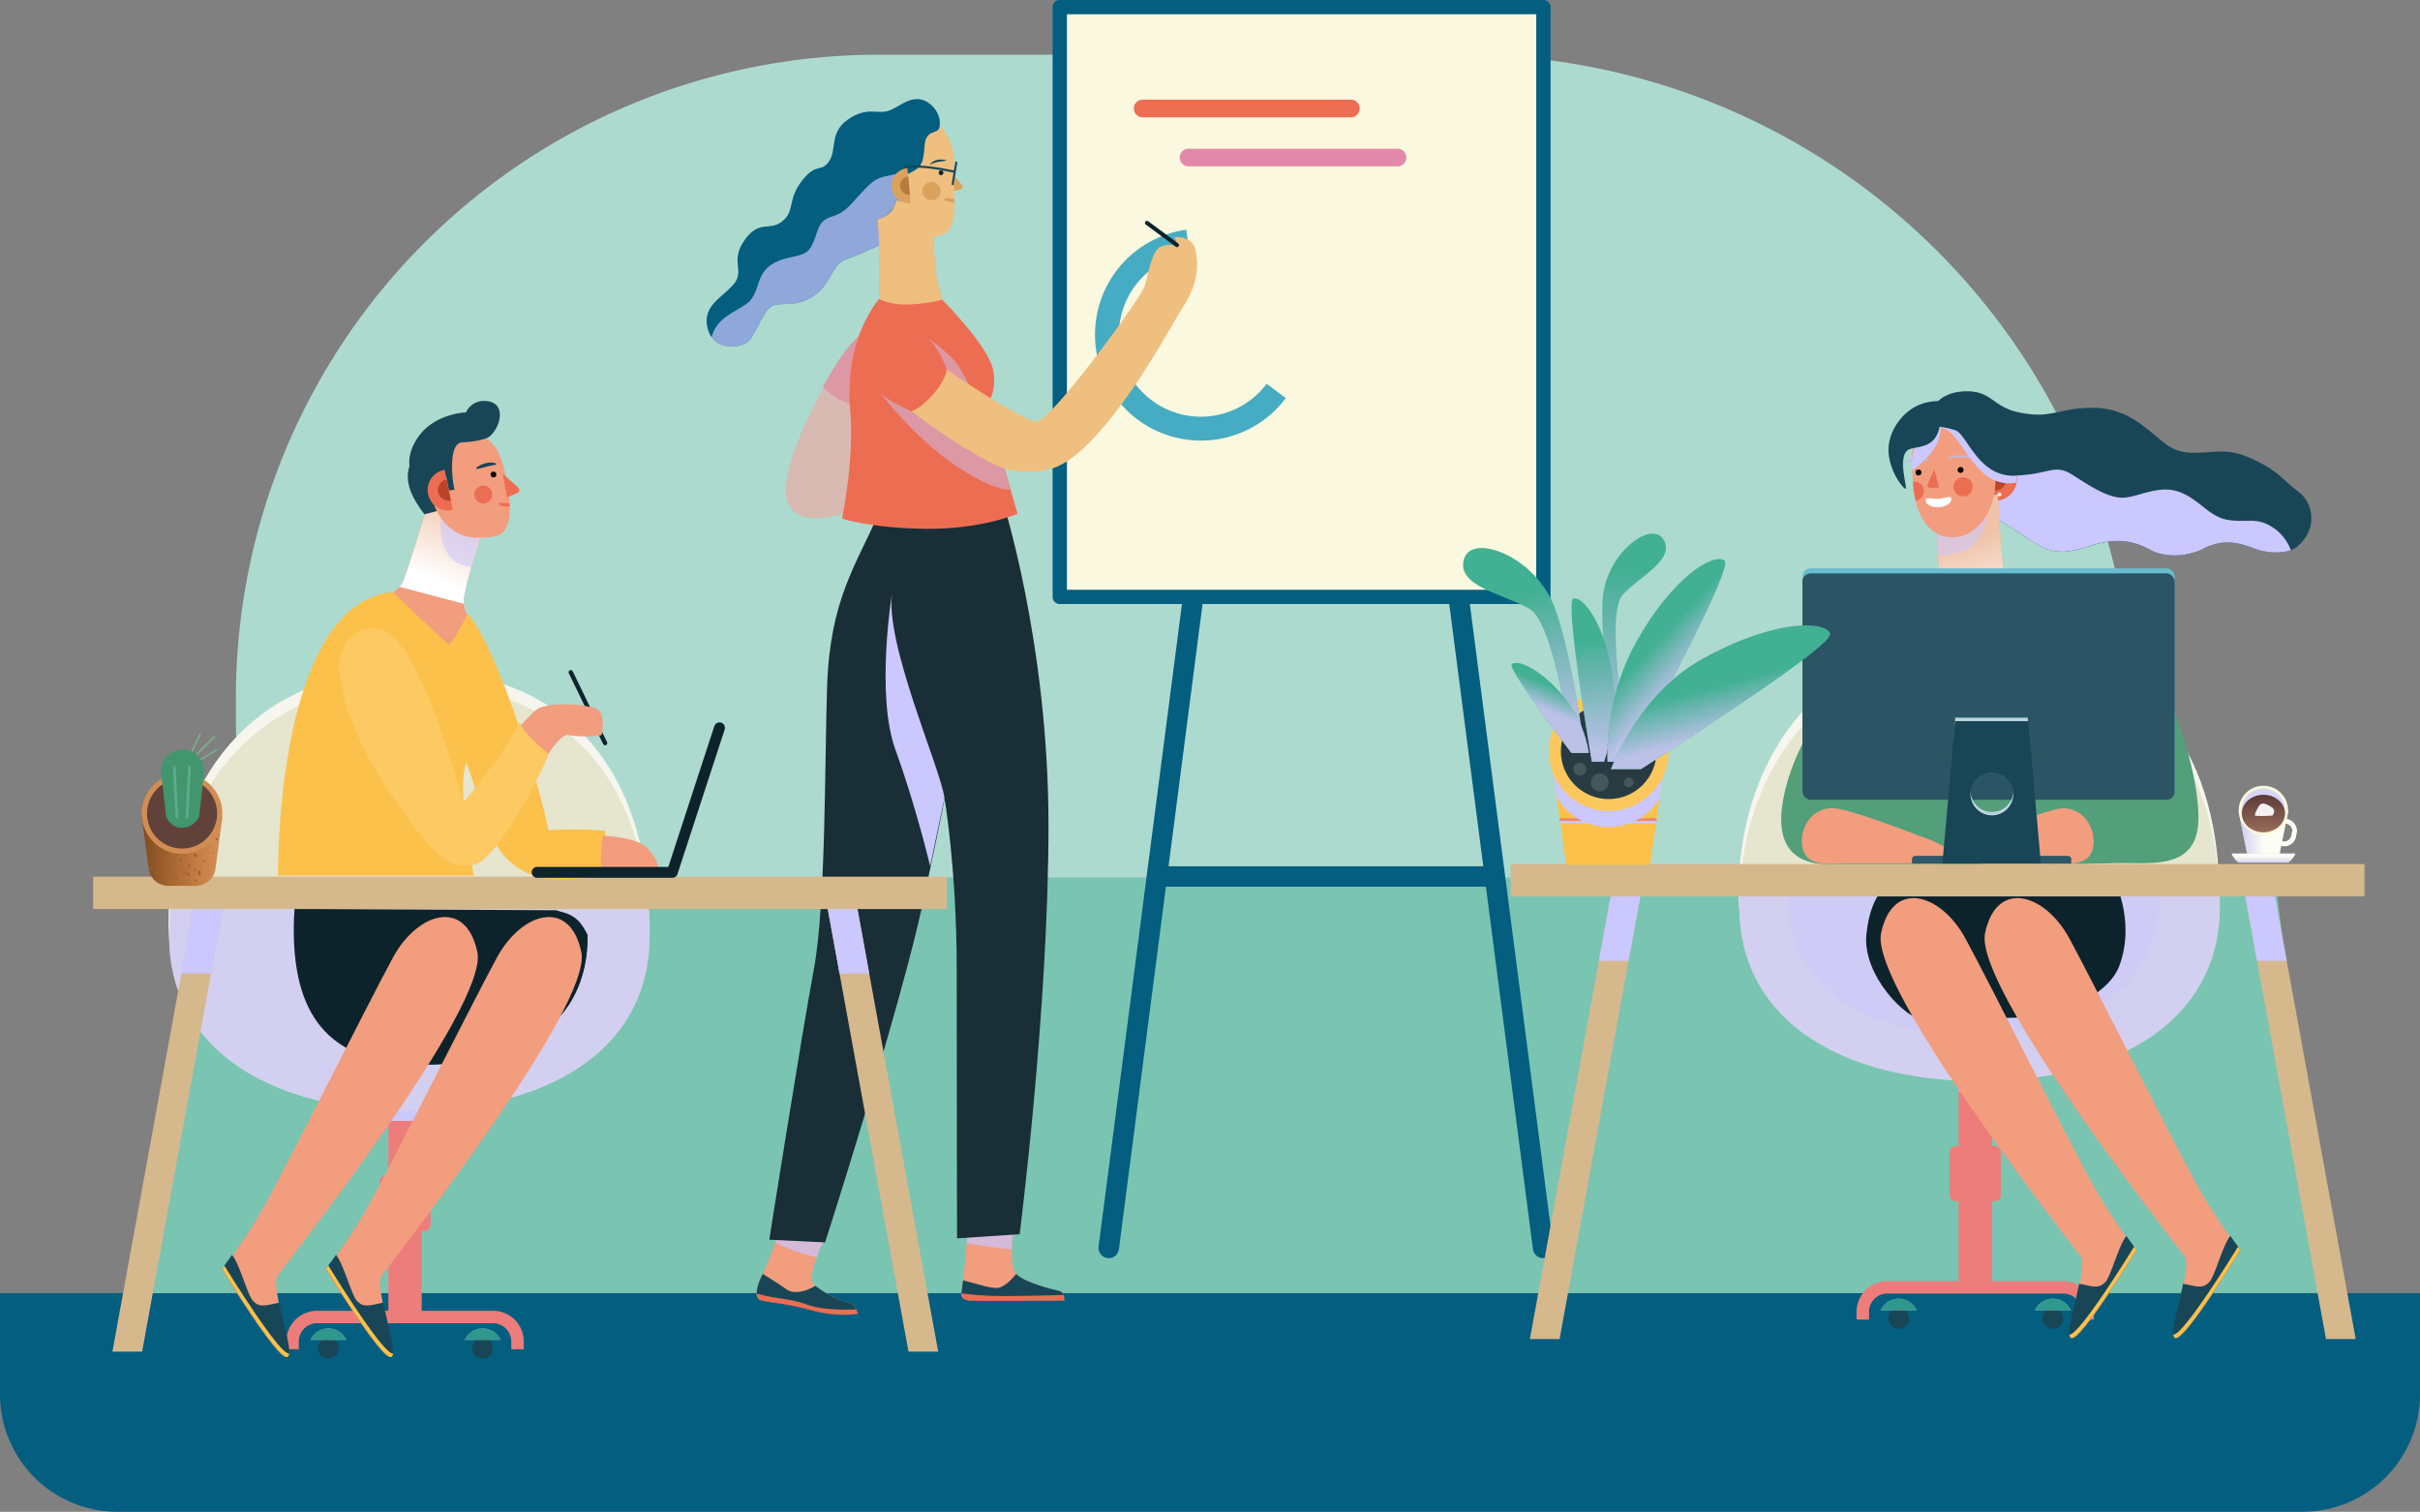 <svg xmlns="http://www.w3.org/2000/svg" xmlns:xlink="http://www.w3.org/1999/xlink" viewBox="0 0 1425.29 890.39"><rect x="0" y="0" width="1425.29" height="890.39" fill="#808080" stroke="none"/><defs><style>.cls-1{isolation:isolate;}.cls-2{fill:#addacf;}.cls-3,.cls-63{fill:#7ac4b2;}.cls-4{fill:#035e80;}.cls-5{fill:#f29d7e;}.cls-6{fill:#184657;}.cls-13,.cls-18,.cls-22,.cls-29,.cls-36,.cls-7{fill:#cbc7ff;}.cls-21,.cls-7{opacity:0.7;}.cls-13,.cls-18,.cls-21,.cls-28,.cls-29,.cls-32,.cls-33,.cls-36,.cls-39,.cls-40,.cls-51,.cls-52,.cls-53,.cls-54,.cls-55,.cls-56,.cls-7{mix-blend-mode:multiply;}.cls-8{fill:#ed6d53;}.cls-9{fill:#faf8de;}.cls-10{fill:#46acc3;}.cls-11{fill:#192e36;}.cls-12{fill:#e5af6e;}.cls-13{opacity:0.48;}.cls-14{fill:#dba25e;}.cls-15{fill:#efbf7f;}.cls-16{fill:#0d232b;}.cls-17{fill:#b57c3c;}.cls-19{fill:#e289a9;}.cls-20{fill:#ec7d7a;}.cls-23{fill:#41b093;}.cls-24{fill:#f6f6ee;}.cls-25{fill:#e6e5ce;}.cls-26{fill:#fcc14a;}.cls-27{fill:#d6b88d;}.cls-28{fill:url(#New_Gradient_Swatch_2);}.cls-29{opacity:0.58;}.cls-30{fill:#bd422a;}.cls-31{fill:#fcc962;}.cls-32{fill:url(#New_Gradient_Swatch_2-2);}.cls-34{fill:#c3b9dd;}.cls-35{fill:#fff;}.cls-36{opacity:0.47;}.cls-37{fill:#539f7a;}.cls-38{fill:#faf8dc;}.cls-39,.cls-40{opacity:0.72;}.cls-39{fill:url(#linear-gradient);}.cls-40{fill:url(#linear-gradient-2);}.cls-41{fill:url(#linear-gradient-3);}.cls-42{fill:#f2f2f2;}.cls-43{fill:#69bcce;}.cls-44{fill:#2b5564;}.cls-45{fill:#2f5868;}.cls-46{fill:#bbd4dd;}.cls-47{fill:#f0846f;}.cls-48{fill:#fcc85e;}.cls-49{fill:#283b42;}.cls-50{fill:#45565c;}.cls-51{fill:url(#New_Gradient_Swatch_copy_5);}.cls-52{fill:url(#New_Gradient_Swatch_copy_5-2);}.cls-53{fill:url(#New_Gradient_Swatch_copy_5-3);}.cls-54{fill:url(#New_Gradient_Swatch_copy_5-4);}.cls-55{fill:url(#New_Gradient_Swatch_copy_5-5);}.cls-56{fill:url(#New_Gradient_Swatch_copy_5-6);}.cls-57{fill:url(#linear-gradient-4);}.cls-58{fill:#9c5f2d;}.cls-59{fill:#d28d54;}.cls-60{fill:#60423a;}.cls-61{fill:#7aba8e;}.cls-62{fill:#42966d;}.cls-63{opacity:0.49;}</style><linearGradient id="New_Gradient_Swatch_2" x1="-5447.45" y1="-4050.31" x2="-5451.2" y2="-4008.14" gradientTransform="translate(5417.32 6764.6) rotate(14.83) scale(1.22)" gradientUnits="userSpaceOnUse"><stop offset="0" stop-color="#f0c3a8"/><stop offset="1" stop-color="#fff"/></linearGradient><linearGradient id="New_Gradient_Swatch_2-2" x1="-8651.3" y1="-1953.61" x2="-8656.57" y2="-1894.32" gradientTransform="matrix(-0.91, 0.18, 0.18, 0.91, -6361.51, 3652.75)" xlink:href="#New_Gradient_Swatch_2"/><linearGradient id="linear-gradient" x1="1333.04" y1="507.71" x2="1333.04" y2="504.19" gradientUnits="userSpaceOnUse"><stop offset="0" stop-color="#cbc7ff"/><stop offset="1" stop-color="#fff"/></linearGradient><linearGradient id="linear-gradient-2" x1="1321.76" y1="489.92" x2="1333" y2="489.92" xlink:href="#linear-gradient"/><linearGradient id="linear-gradient-3" x1="1333.05" y1="489.72" x2="1333.05" y2="468.33" gradientUnits="userSpaceOnUse"><stop offset="0" stop-color="#996b5a"/><stop offset="1" stop-color="#5a3c37"/></linearGradient><linearGradient id="New_Gradient_Swatch_copy_5" x1="914.84" y1="432.82" x2="890.53" y2="351.78" gradientUnits="userSpaceOnUse"><stop offset="0" stop-color="#bcc1e8"/><stop offset="1" stop-color="#bcc1e8" stop-opacity="0"/></linearGradient><linearGradient id="New_Gradient_Swatch_copy_5-2" x1="964.9" y1="437.49" x2="962.28" y2="335.77" xlink:href="#New_Gradient_Swatch_copy_5"/><linearGradient id="New_Gradient_Swatch_copy_5-3" x1="942.8" y1="441.42" x2="937.43" y2="376.44" xlink:href="#New_Gradient_Swatch_copy_5"/><linearGradient id="New_Gradient_Swatch_copy_5-4" x1="991.48" y1="398.91" x2="972.55" y2="381.35" xlink:href="#New_Gradient_Swatch_copy_5"/><linearGradient id="New_Gradient_Swatch_copy_5-5" x1="1018.09" y1="430.97" x2="1010.84" y2="403.58" xlink:href="#New_Gradient_Swatch_copy_5"/><linearGradient id="New_Gradient_Swatch_copy_5-6" x1="912.4" y1="418.9" x2="917.86" y2="405.68" xlink:href="#New_Gradient_Swatch_copy_5"/><linearGradient id="linear-gradient-4" x1="4562.83" y1="501.46" x2="4610.3" y2="501.46" gradientTransform="matrix(-1, 0, 0, 1, 4693.79, 0)" gradientUnits="userSpaceOnUse"><stop offset="0" stop-color="#d6925a"/><stop offset="0.33" stop-color="#c37b40"/><stop offset="1" stop-color="#804b1f"/></linearGradient></defs><title>myclasses teachAsset 21</title><g class="cls-1"><g id="Layer_2" data-name="Layer 2"><g id="Layer_1-2" data-name="Layer 1"><path class="cls-2" d="M517.63,32.22H861.92a394.5,394.5,0,0,1,394.5,394.5v0a118.69,118.69,0,0,1-118.69,118.69H257.63A118.69,118.69,0,0,1,138.94,426.72V410.91A378.69,378.69,0,0,1,517.63,32.22Z"/><polygon class="cls-3" points="1378.77 812.44 63.26 812.44 119.08 516.78 1339.7 516.78 1378.77 812.44"/><path class="cls-4" d="M0,761.62H1425.29a0,0,0,0,1,0,0v59.57a69.2,69.2,0,0,1-69.2,69.2H69.2A69.2,69.2,0,0,1,0,821.19V761.62a0,0,0,0,1,0,0Z"/><path class="cls-5" d="M569.81,723.87c0,10.69-3.64,38.23-3.64,38.23s-.29,3.57,4.75,3.86,55.83,0,55.83,0,.59-4.75-3-5.64S602.1,755.27,598,749.63s-.89-27-.89-27Z"/><path class="cls-6" d="M623.78,760.32c-3.43-.86-20.3-4.73-25.29-10.05-2.08,2.63-7.25,8.52-11.75,8.34-5.17-.19-12.64-2.87-19.56-4.55-.57,4.75-1,8-1,8s-.29,3.57,4.75,3.86,55.83,0,55.83,0S627.34,761.21,623.78,760.32Z"/><path class="cls-7" d="M595.87,735.79a122.7,122.7,0,0,1,1.19-13.18l-27.25,1.26c0,2.17-.15,5-.39,8.24C575.64,733.55,590.23,735.32,595.87,735.79Z"/><path class="cls-8" d="M570.92,766c5.05.3,55.83,0,55.83,0a7.69,7.69,0,0,0-.4-3.29c-5.59.14-24.48.62-33.16.62a203.12,203.12,0,0,1-27-1.59c0,.26-.05.4-.05.4S565.88,765.67,570.92,766Z"/><path class="cls-5" d="M459.92,722.18c-3,8.61-7.47,21.85-10.91,28.51-3.34,6.46-4.24,12.17-2.45,14.25s13.58,1.78,32.07,6.91a70.82,70.82,0,0,0,26.5,2s-1-6.31-5.79-6.9-17.45-7.2-20.71-11.36,7.79-28.29,7.79-28.29Z"/><path class="cls-6" d="M505.13,773.85s-1-6.31-5.79-6.9c-4.15-.52-14.36-5.63-19.06-9.68-3.09,1.84-11.33,6-17,2.11-5-3.42-10.9-7.15-14.05-9.11l-.2.42c-3.34,6.46-4.24,12.17-2.45,14.25s13.58,1.78,32.07,6.91A70.82,70.82,0,0,0,505.13,773.85Z"/><path class="cls-7" d="M486.42,727.3l-26.5-5.12c-.95,2.77-2.07,6-3.25,9.36,5.1,3.94,18.94,7.67,24.39,9C483.46,733.76,486.42,727.3,486.42,727.3Z"/><path class="cls-8" d="M505.13,773.85a12.07,12.07,0,0,0-.83-2.64c-6.83.23-19.93.46-29.24-2.93-9.52-3.46-16.33-2.94-29.4-6.39a4.8,4.8,0,0,0,.9,3.05c1.78,2.08,13.58,1.78,32.07,6.91A70.82,70.82,0,0,0,505.13,773.85Z"/><rect class="cls-9" x="624.16" y="4.21" width="284.84" height="347.34"/><path class="cls-4" d="M909,355.75H624.16a4.2,4.2,0,0,1-4.21-4.2V4.21A4.2,4.2,0,0,1,624.16,0H909a4.21,4.21,0,0,1,4.21,4.21V351.55A4.21,4.21,0,0,1,909,355.75Zm-280.64-8.41H904.79V8.41H628.36Z"/><path class="cls-10" d="M669.87,247a62.4,62.4,0,0,1,28.76-111.7l2,14A48.29,48.29,0,1,0,746,226l11.28,8.46A62.4,62.4,0,0,1,669.87,247Z"/><path class="cls-4" d="M653,741a5.12,5.12,0,0,1-.78-.06,6,6,0,0,1-5.19-6.73l49.28-379.79a6,6,0,1,1,11.92,1.55L659,735.72A6,6,0,0,1,653,741Z"/><path class="cls-4" d="M878.68,522.21H682.18c-2.84,0-5.14-2.69-5.14-6s2.3-6,5.14-6h196.5c2.85,0,5.15,2.7,5.15,6S881.53,522.21,878.68,522.21Z"/><path class="cls-11" d="M517.19,303.07c-12.82,29.65-28.24,49.68-30.05,100.76-1.44,40.85-.6,128.6-7.81,167.06s-26.24,159.25-26.24,159.25l32.85,1.6s44.07-137,57.69-200.31,12.62-61.5,12.62-61.5,7.21,41.87,7.21,100.36.2,159.05.2,159.05l36.86-2.41s17-132.6,17-240.77-27.45-192.7-27.45-192.7Z"/><path class="cls-12" d="M508,195.71c-16.43,16-52.89,81.32-43.67,101s50.48-1.2,50.48-1.2Z"/><path class="cls-8" d="M484.74,227.75c9.62,10.82,23.24,12,23.24,12V195.71s-8.42,8-13.62,16S484.74,227.75,484.74,227.75Z"/><path class="cls-13" d="M508,195.71s-8.42,8-13.62,16-9.62,16-9.62,16l.48.52c-14.18,25-26.77,55.92-20.91,68.39,9.21,19.63,50.48-1.2,50.48-1.2Z"/><path class="cls-14" d="M560.91,102.13l5.73,6.83a1.6,1.6,0,0,1-.89,2.6l-4,.86Z"/><path class="cls-4" d="M553.15,74.62c2.1-6.91-5.11-15.93-12.32-16.23S529.41,63.2,523.1,65.3s-12.62-2.7-23.74,5.11-6.31,17.73-11.11,24.64-7.22.3-15.93,11.42-3.9,17.42-11.42,23.73-13.82-1.2-22.53,11.42.6,17.73-6.31,25.84-18.63,12.62-15.33,25.84S434.46,205,439.57,202s9-17.72,14.42-21.33,14.43,1.2,25.54-6.61,9.62-18.33,19.53-21.63,27.05-12,27.05-12Z"/><path class="cls-5" d="M515.69,116.23a389.21,389.21,0,0,1,2,59.79s7.51,4.51,20.13,6.31,18.93-.6,18.93-.6-5.41-14.12-6.31-28.54-1.5-31.85-1.5-31.85Z"/><path class="cls-15" d="M515.69,116.23a389.21,389.21,0,0,1,2,59.79s7.51,4.51,20.13,6.31,18.93-.6,18.93-.6-5.41-14.12-6.31-28.54-1.5-31.85-1.5-31.85Z"/><path class="cls-15" d="M534.52,69.21c14.9-2.43,28.78,8,27.34,30.85-.8,12.72,3.76,33.45-6.31,38-9.28,4.15-18.63-1.06-24.19-18.48C524.74,98.78,505.07,74,534.52,69.21Z"/><path class="cls-14" d="M562.12,117.11c-1.75-.08-5.67-1.06-6,.24s6.1,2,6.1,2Z"/><path class="cls-6" d="M547.61,97.17a5.81,5.81,0,0,1,2-2,9,9,0,0,1,2.65-1,10.09,10.09,0,0,1,5.5.4c-1.84.27-3.57.44-5.27.78A15.26,15.26,0,0,0,547.61,97.17Z"/><circle class="cls-16" cx="554.25" cy="101.76" r="1.4"/><path class="cls-4" d="M553.45,74c-.4,6.1-8.16,1-8.92,12-.79,11.64-2.4,12.92-10,16.53S530.41,121.19,523,126.2s-20.43,6-20.43,6-10.42-38.86,2.2-51.68S533,63.46,542.43,65.1C553.35,67,553.45,74,553.45,74Z"/><circle class="cls-14" cx="548.64" cy="112.58" r="5.41"/><path class="cls-8" d="M517.69,176c-12.12,15.68-19.33,38.11-16.92,66.56s-4.81,62.9-4.81,62.9,16.82,5.6,49.27,6,54.09-8.82,54.09-8.82l-18.43-64.1s6.81-6.81,4-20.83-30-41.26-30-41.26-5.21,2-18,2.8S517.69,176,517.69,176Z"/><path class="cls-13" d="M518,231c3.41,4.41,18.83,11.22,18.83,11.22s23.44,3.4,24.44-7.41-3.61-17-3.61-17-5.2-15-12.42-19.43c0,0,11,7,18,15.42s25.64,52.48,27.85,60.7,3.8,13.82,3.8,13.82-8.61,1.6-32.25-14.22S518,231,518,231Z"/><path class="cls-15" d="M557.65,217.74s44.47,30.45,52.89,30.45,61.69-72.92,63.7-79.73,4-21.23,9.61-23.23a14.48,14.48,0,0,1,9.62-.4l-1.61-5.21s10-.8,12,6.81,2.41,19.23-6.41,33.25-26,46.87-48.47,72.91-32.85,25.64-50.08,24.84-62.1-35.25-62.1-35.25,5.21-1.2,12.82-10S557.65,217.74,557.65,217.74Z"/><path class="cls-7" d="M527.71,102.46c-9.62,2.4-11.12,1.2-19.53,10.22S498,125,489.55,127.7s-7.21,8.41-11.42,16.83-13.22,4.8-23.44,11.11-6.61,17.73-15.62,23.74c-7.7,5.14-17.16,8.3-19.93,19.24,5.34,7.37,16.15,5.91,20.43,3.39,5.11-3,9-17.72,14.42-21.33s14.43,1.2,25.54-6.61,9.62-18.33,19.53-21.63a193.59,193.59,0,0,0,18.74-8c-.18-4.93-.45-10.06-.85-15.3,2.54-.88,6-2.46,8-5a14.69,14.69,0,0,0,2.61-6.13l4.24.65Z"/><path class="cls-6" d="M562.17,101.79c-.17,0-17.62-4.11-27.75-2.84a2.37,2.37,0,0,0-2.11,2l-1.19-.14a3.56,3.56,0,0,1,3.15-3.08c10.35-1.31,27.46,2.69,28.18,2.86Z"/><path class="cls-14" d="M536.38,119.64a10.34,10.34,0,1,1-2-20.59Z"/><path class="cls-17" d="M535.91,114.77a5.45,5.45,0,0,1-1-10.85Z"/><path class="cls-6" d="M561.06,109.07H561a.59.59,0,0,1-.49-.69l2.1-12.77a.6.6,0,0,1,1.19.2l-2.11,12.77A.6.6,0,0,1,561.06,109.07Z"/><path class="cls-18" d="M525.6,347.94c-5.4,29.45,28.25,104,30.65,122l-8.41,40.26s-8.41-35.45-20.43-68.5S525.6,347.94,525.6,347.94Z"/><path class="cls-8" d="M795.63,69.11H673a5.21,5.21,0,0,1,0-10.42h122.6a5.21,5.21,0,0,1,0,10.42Z"/><path class="cls-19" d="M822.87,98H700.28a5.21,5.21,0,1,1,0-10.41H822.87a5.21,5.21,0,1,1,0,10.41Z"/><path class="cls-16" d="M693.17,145.55a1.22,1.22,0,0,1-.72-.24l-17.63-13.06a1.2,1.2,0,0,1,1.43-1.93l17.63,13.06a1.2,1.2,0,0,1-.71,2.17Z"/><path class="cls-4" d="M908.81,741a5.12,5.12,0,0,0,.78-.06,6,6,0,0,0,5.19-6.73L865.5,354.38a6,6,0,1,0-11.92,1.55l49.28,379.79A6,6,0,0,0,908.81,741Z"/><rect class="cls-20" x="228.74" y="643.2" width="19.62" height="131.65"/><rect class="cls-18" x="228.74" y="643.2" width="19.62" height="16.99"/><path class="cls-20" d="M308.47,794.68h-7.36v-4.6a10.74,10.74,0,0,0-10.73-10.73H186.73A10.74,10.74,0,0,0,176,790.08v4.6h-7.36v-4.6A18.12,18.12,0,0,1,186.73,772H290.38a18.11,18.11,0,0,1,18.09,18.09Z"/><circle class="cls-4" cx="193.4" cy="794.06" r="11.67" transform="translate(-334.69 170.32) rotate(-26.57)"/><circle class="cls-6" cx="193.4" cy="794.06" r="6.12"/><circle class="cls-4" cx="284.23" cy="794.06" r="11.67" transform="translate(-257.14 147.35) rotate(-20.24)"/><circle class="cls-6" cx="284.23" cy="794.06" r="6.12"/><g class="cls-21"><path class="cls-22" d="M273.62,789.21h21.21a11.66,11.66,0,0,0-21.21,0Z"/><path class="cls-22" d="M182.8,789.21H204a11.66,11.66,0,0,0-21.21,0Z"/><path class="cls-23" d="M273.62,789.21h21.21a11.66,11.66,0,0,0-21.21,0Z"/><path class="cls-23" d="M182.8,789.21H204a11.66,11.66,0,0,0-21.21,0Z"/></g><rect class="cls-20" x="223.51" y="692.47" width="30.08" height="32.54" rx="3.47"/><path class="cls-24" d="M382.21,543.07c0,69.51-63.35,103.12-141.49,103.12S99.24,612.58,99.24,543.07s39.38-148.62,141.48-148.62C349.52,394.45,382.21,473.55,382.21,543.07Z"/><path class="cls-25" d="M382.59,551c0,69.52-63.35,103.12-141.49,103.12S99.62,620.55,99.62,551,139,402.41,241.1,402.41C349.9,402.41,382.59,481.51,382.59,551Z"/><path class="cls-7" d="M99.62,551c0,69.52,63.34,103.12,141.48,103.12S382.59,620.55,382.59,551c0-5.15-.18-10.36-.56-15.58H100.28C99.84,540.67,99.62,545.88,99.62,551Z"/><path class="cls-16" d="M173,547.33C173,601.05,196.11,627,249.8,627s96.29-22.3,96.29-76c-5.58-13-18.35-10.85-18.61-14.89l-154-.82Q173,541.34,173,547.33Z"/><path class="cls-16" d="M249.8,627c53.7,0,96.29-22.3,96.29-76-5.58-13-13-13-18.61-14.89"/><path class="cls-5" d="M281.15,560.79c6.7,32.06-110.45,180.81-117.64,190.6-4.63,6.31,10.4,45.25,5.3,47.69s-37.93-51.16-37.93-51.16,12-15.92,22.43-33.45,63.61-123.84,78.14-150.54S274.45,528.72,281.15,560.79Z"/><path class="cls-6" d="M136.66,739.09c4.84,5.86,9,23.92,12.61,27.4,3.9,3.76,6.85,2.44,15.24.74,2.51,13.06,8.17,30.37,4.76,32-5.18,2.47-38.52-52-38.52-52S133.11,744.12,136.66,739.09Z"/><path class="cls-26" d="M132.13,745.4c2.43,4,32.57,52.77,38.14,51.76-.11,1.07-.43,1.79-1,2.07-5.18,2.47-38.52-52-38.52-52Z"/><path class="cls-5" d="M342.38,560.79c6.7,32.06-110.45,180.81-117.64,190.6-4.63,6.31,10.4,45.25,5.3,47.69s-37.93-51.16-37.93-51.16,12-15.92,22.43-33.45,63.61-123.84,78.14-150.54S335.68,528.72,342.38,560.79Z"/><path class="cls-6" d="M197.89,739.09c4.84,5.86,9,23.92,12.61,27.4,3.9,3.76,6.85,2.44,15.24.74,2.5,13.06,8.17,30.37,4.76,32-5.18,2.47-38.52-52-38.52-52S194.34,744.12,197.89,739.09Z"/><path class="cls-26" d="M193.36,745.4c2.43,4,32.57,52.77,38.14,51.76-.11,1.07-.43,1.79-1,2.07-5.18,2.47-38.52-52-38.52-52Z"/><polygon class="cls-27" points="83.7 796.09 66.2 796.09 113.92 534.42 131.42 534.42 83.7 796.09"/><polygon class="cls-18" points="106.81 573.39 124.31 573.39 131.42 534.42 113.92 534.42 106.81 573.39"/><polygon class="cls-27" points="535.07 796.09 552.57 796.09 504.84 534.42 487.34 534.42 535.07 796.09"/><polygon class="cls-18" points="511.95 573.39 494.45 573.39 487.34 534.42 504.84 534.42 511.95 573.39"/><rect class="cls-27" x="54.86" y="516.32" width="502.87" height="19.09"/><path class="cls-5" d="M238.3,381.36c12.16,12.9,34.68,9.44,39.27,6.69,8.27-4.93,5.89-.17,8.9-8.38C276.76,364,273,361.11,273.14,353.6c.18-8.29,13.29-49.13,13.29-49.13l-34.06-8.64s-12.26,40.49-15.14,47C235.49,346.8,226,353,221.85,357.44,224.9,367.64,231,373.63,238.3,381.36Z"/><path class="cls-28" d="M273.24,355.65a11.81,11.81,0,0,1-.1-2c.18-8.29,13.29-49.13,13.29-49.13l-34.06-8.64s-12.26,40.49-15.14,47a7,7,0,0,1-2.14,2.69Z"/><path class="cls-29" d="M273.51,333.15a25.84,25.84,0,0,0,4.19.64c3.53-14.17,7.1-27.37,7.1-27.37L260.25,301C257.66,316.65,261.93,330.52,273.51,333.15Z"/><path class="cls-6" d="M245.83,265.15c-4.37,8.2-12,16.91,4.15,37.77l12.29-3.25L255.52,274Z"/><path class="cls-5" d="M298.32,282.32c2,10,3.47,22.83-.7,29.39-2.76,4.34-7.53,5.25-18.25,4.86-10.39-.38-22.08-8.69-25.42-25.36s-1.87-31,16.13-34.63C289.91,252.61,295,265.65,298.32,282.32Z"/><circle cx="290.64" cy="279.49" r="1.7"/><circle class="cls-8" cx="284.64" cy="291.25" r="5.29"/><path class="cls-8" d="M296.08,279l9.18,8.15a2,2,0,0,1-.57,3.28l-6.13,2.49Z"/><path class="cls-6" d="M280.69,275.37a12.89,12.89,0,0,1,2.48-1.52,15.22,15.22,0,0,1,2.74-1,12.88,12.88,0,0,1,2.92-.44,9.41,9.41,0,0,1,1.5.06l.74.14.37.08.17.06.05,0h0c-.17,0-.46.3-.41.46a.51.51,0,0,1,1,.11c0,.17-.3.5-.5.48l-.21,0-.18,0-.34.05c-.22,0-.44.08-.66.14l-1.3.27c-.87.2-1.74.4-2.6.64-1.75.44-3.48,1-5.36,1.31a.53.53,0,0,1-.61-.42A.52.52,0,0,1,280.69,275.37Z"/><path class="cls-8" d="M298.73,296.42c.49,0,1,0,1.41-.05.06.53.12,1.14.15,1.78a13.09,13.09,0,0,1-2.12.14c-2.72,0-4.72-.76-4.47-1.67S296,296.4,298.73,296.42Z"/><path class="cls-6" d="M285.51,236.16a11.44,11.44,0,0,0-11.08,6.74s-22.73.48-31.28,20.06C234.8,282.05,254,289.38,254,289.38l9-7.9,1.36,7.42,3.31-.47a68,68,0,0,1-1.32-9.88s-1.56-17.62,5.82-18c9.3-.48,13.48-2.19,13.48-2.19C292.73,257.08,301.23,236.65,285.51,236.16Z"/><path class="cls-8" d="M266.66,300.37a12.07,12.07,0,1,1-4.74-23.66Z"/><path class="cls-30" d="M265.54,294.77A6.36,6.36,0,0,1,263,282.3Z"/><path class="cls-26" d="M355.4,516.78,329.8,518a41.13,41.13,0,0,1-40.73-27.59l-14.31-41.17c-6.38,13.56,4.34,66.46,4.34,66.46H163.74s-1.86-160,67.37-167c0,0,31.23,29.52,32.95,30.8s11.55-18,11.55-18c18.15,22,41.5,98.84,47.5,127.5a217.24,217.24,0,0,1,33.55.35C355.33,496.79,355.26,508.89,355.4,516.78Z"/><path class="cls-5" d="M386.25,513.12,354,512.47c-.14-5.83-.07-14.8,1.21-20.33,11,.86,21.65,2.84,25.73,7C390.77,509.32,386.25,513.12,386.25,513.12Z"/><path class="cls-16" d="M396,517H316.36a3.21,3.21,0,0,1,0-6.42h77.26l27.09-82.93a3.21,3.21,0,0,1,6.1,2L399,514.79A3.2,3.2,0,0,1,396,517Z"/><path class="cls-16" d="M356.4,438.94a1.3,1.3,0,0,1-1.16-.73L335,396.5a1.28,1.28,0,1,1,2.31-1.12l20.22,41.71a1.3,1.3,0,0,1-.6,1.72A1.39,1.39,0,0,1,356.4,438.94Z"/><path class="cls-31" d="M325.7,437.89c-9.24,24.67-33.68,67.8-45.81,71.2-16.05,4.49-27-7.7-52-44.61-21.43-31.6-31.12-67-27.27-78.94s14.55-19.25,26.63-13.48c22.14,10.59,45.57,100.44,45.57,100.44s22.49-25.89,33.14-46.89C311.07,430.79,320.53,435.52,325.7,437.89Z"/><path class="cls-5" d="M354.32,433a63.09,63.09,0,0,1-19.85-.09c-2.59-.43-6.63,4-11.5,11-4.43-3.57-12.42-10.5-16.08-16.77,4.89-5.57,8.94-9.56,11.16-10.36,9.24-3.38,25.54-1.87,32.47.33S354.32,433,354.32,433Z"/><path class="cls-6" d="M1353.06,321.9c12.41-10.62,9.43-26,.27-32.57s-10.25-11.24-25.82-18.57-20.91-4.2-35.19-4.07-17.91-6.77-29.6-15.54-21.82-12.09-37.21-10.69-18.93,5.84-35.81,2.57-16.24-13.45-33.32-12.52c-20.47,1.11-24.73,19.61-20.93,35.25S1177,306.33,1177,306.33s4.93,2.46,17.8,11.16,19.27,9.46,36.38,4,26.86-2.14,35.49,2.46,21.31,4.17,31.31-.84,18.38-4.37,29-.3S1348.55,325.77,1353.06,321.9Z"/><path class="cls-18" d="M1150.06,272.25l37.71,7.68c18.44-.31,22.17-7.1,32.73-.34s21.15,13.81,30.06,13.53,20.92-7.91,33.13-3.34,17.35,15,29.36,16.56,16.82-2.29,27.46,5.66a27.64,27.64,0,0,1,8.7,12c-5.5,2-14,2-22.29-1.23-10.58-4.07-19-4.72-29,.3s-22.67,5.44-31.31.84-18.38-7.94-35.49-2.46-23.51,4.7-36.38-4-17.8-11.15-17.8-11.15-16.09-10.63-28.31-22.36Z"/><circle class="cls-8" cx="1175.02" cy="282.06" r="12.88"/><circle class="cls-30" cx="1175.02" cy="282.06" r="6.79"/><path class="cls-5" d="M1157.35,397.54a202.22,202.22,0,0,0-30.8,8.29c-2.41-6.22-2.87-12.57-3.8-19.25-.52-3.71,2.38-8.95,4.45-13.69a22.68,22.68,0,0,1,10.89-11.61c2.82-1.33,4.33-2.61,4.5-7.15.35-8.85-2.81-55.87-2.81-55.87l36.88-7s2.27,46.59,4.91,53.73c2.42,6.54,14.13,7.95,28.74,11.32-5.59,11.67-5,27-1.24,39.4C1192.09,387.62,1173.57,394.61,1157.35,397.54Z"/><path class="cls-32" d="M1142.35,356.3a12.81,12.81,0,0,0,.24-2.17c.35-8.85-2.81-55.87-2.81-55.87l36.88-7s2.27,46.59,4.91,53.73a7.54,7.54,0,0,0,2.11,3Z"/><path class="cls-29" d="M1157.32,324.21c-3.2,1.35-12.71,3.39-15.74,2.85-1.19-14.72-1.8-28.8-1.8-28.8l30-5.63C1171.72,307.39,1166.73,320.26,1157.32,324.21Z"/><path class="cls-5" d="M1126.77,285c1.17,18.12,9.15,32.41,24.8,31.39,13.32-.86,24-16.22,23.75-34.38s-8.07-32.54-26.57-31.39C1122.18,252.26,1125.59,266.86,1126.77,285Z"/><g class="cls-33"><path class="cls-34" d="M1162.37,269.61a18.74,18.74,0,0,0-7.62-1.46,19.71,19.71,0,0,0-7.61,1.54.28.28,0,0,0-.14.36.3.3,0,0,0,.31.16h0a35.23,35.23,0,0,1,7.43-.87,25.82,25.82,0,0,1,3.73.18,36.3,36.3,0,0,1,3.71.61h0a.28.28,0,0,0,.32-.22A.26.26,0,0,0,1162.37,269.61Z"/></g><g class="cls-33"><path class="cls-34" d="M1136.26,270.72a18.87,18.87,0,0,0-7.73-.66,19.72,19.72,0,0,0-7.41,2.34.28.28,0,0,0-.1.37.26.26,0,0,0,.32.12h0a34.88,34.88,0,0,1,7.3-1.65,25.92,25.92,0,0,1,3.73-.21,33.82,33.82,0,0,1,3.75.22h0a.27.27,0,0,0,.29-.25A.26.26,0,0,0,1136.26,270.72Z"/></g><circle cx="1154.69" cy="276.78" r="1.74"/><circle cx="1129.92" cy="278.28" r="1.74"/><path class="cls-8" d="M1126.68,283.71c.13,0,.25-.06.38-.07a5.63,5.63,0,0,1,1.13,11.2,60.63,60.63,0,0,1-1.42-9.86Z"/><circle class="cls-8" cx="1156.21" cy="286.71" r="5.65"/><path class="cls-18" d="M1137.82,266.09c-2,2.63-9.19,10-11.62,10.92-2.36-19.74,14.16-26.76,14.16-26.76l23.36,3.15,23.77,23.67.36,7.12c-25.39,4.82-31.58-30.32-44.79-32.39A25,25,0,0,1,1137.82,266.09Z"/><path class="cls-8" d="M1139.32,276.31l-4,8.84a1.55,1.55,0,0,0,1.47,2.19l5.23-.18Z"/><path class="cls-35" d="M1134.2,294.85c.16,2.43,3.67,4.17,7.84,3.9s7.44-2.46,7.28-4.88-3.48-.39-7.65-.12S1134,292.42,1134.2,294.85Z"/><circle class="cls-35" cx="1177.59" cy="291.21" r="1.09"/><path class="cls-6" d="M1112.9,259.31c2.23-9.47,11.92-24,30.45-23a35.9,35.9,0,0,1,24.28,11l23.7,32.31c-25.4,4.82-32.18-23.42-39.63-26.2a52.26,52.26,0,0,0-9.33-2.09c-3.12,15.23-16.41,10.2-19.77,14.71-4.47,6,1.06,21.75-.34,21.84S1109.49,273.78,1112.9,259.31Z"/><rect class="cls-20" x="1153.55" y="625.72" width="19.62" height="131.65"/><rect class="cls-18" x="1153.55" y="625.72" width="19.62" height="16.99"/><path class="cls-20" d="M1233.27,777.2h-7.36v-4.6a10.74,10.74,0,0,0-10.72-10.73H1111.53a10.74,10.74,0,0,0-10.73,10.73v4.6h-7.35v-4.6a18.1,18.1,0,0,1,18.08-18.09h103.66a18.1,18.1,0,0,1,18.08,18.09Z"/><circle class="cls-4" cx="1118.21" cy="776.57" r="11.67" transform="translate(-229.24 582.06) rotate(-26.57)"/><circle class="cls-6" cx="1118.21" cy="776.57" r="6.12"/><circle class="cls-4" cx="1209.03" cy="776.57" r="11.67" transform="translate(-193.99 466.18) rotate(-20.24)"/><circle class="cls-6" cx="1209.03" cy="776.57" r="6.12"/><g class="cls-21"><path class="cls-22" d="M1198.43,771.73h21.2a11.64,11.64,0,0,0-21.2,0Z"/><path class="cls-22" d="M1107.61,771.73h21.2a11.64,11.64,0,0,0-21.2,0Z"/><path class="cls-23" d="M1198.43,771.73h21.2a11.64,11.64,0,0,0-21.2,0Z"/><path class="cls-23" d="M1107.61,771.73h21.2a11.64,11.64,0,0,0-21.2,0Z"/></g><rect class="cls-20" x="1148.32" y="674.99" width="30.08" height="32.54" rx="3.47"/><path class="cls-24" d="M1307,525.58c0,69.52-63.34,103.12-141.48,103.12S1024,595.1,1024,525.58,1063.42,377,1165.53,377C1274.32,377,1307,456.07,1307,525.58Z"/><path class="cls-25" d="M1307.39,533.54c0,69.52-63.34,103.13-141.48,103.13s-141.49-33.61-141.49-103.13,39.38-148.62,141.49-148.62C1274.7,384.92,1307.39,464,1307.39,533.54Z"/><path class="cls-7" d="M1024.42,533.54c0,69.52,63.35,103.13,141.49,103.13s141.48-33.61,141.48-103.13c0-5.15-.18-10.35-.56-15.57H1025.08C1024.64,523.19,1024.42,528.39,1024.42,533.54Z"/><path class="cls-36" d="M1053.16,529.84c0,53.72,48.95,79.69,109.33,79.69s109.34-26,109.34-79.69q0-6-.43-12H1053.67Q1053.16,523.86,1053.16,529.84Z"/><path class="cls-16" d="M1196.6,599.14l-63.3,1.61c-10.42,0-36.55-26.29-34.06-50.48,2.81-27.24,15.43-30.57,15.43-30.57l129.6-3.49s14,25.24,4,52.49C1241.48,587.19,1210.29,599.14,1196.6,599.14Z"/><path class="cls-37" d="M1153.53,352.76c-27,3.61-92.55,58.89-103.36,118.38-4.68,25.74,5.82,35.06,19.25,37.35,17.6,3,157.42.51,176.65-.09s47.48,4.81,48.68-24.64-21-109.37-65.5-127.39S1153.53,352.76,1153.53,352.76Z"/><path class="cls-5" d="M1063.7,504c-3.94-5.34-3.06-14.51,1.29-20.67a17.18,17.18,0,0,1,16.83-7.12c13.74,2.4,48.13,15.92,48.13,15.92,27.35,9,24.94,18.37-1.81,16.27,0,0-20.19.18-38.69.09C1078.9,508.44,1068.29,510.22,1063.7,504Z"/><path class="cls-5" d="M1230.82,503.72c3.76-5.42,2.64-14.57-1.83-20.62a17,17,0,0,0-16.86-6.71c-13.55,2.74-47.25,17.08-47.25,17.08l2.22,16.22s20-.31,38.33-.85C1215.88,508.54,1226.44,510.05,1230.82,503.72Z"/><path class="cls-38" d="M1351.74,502.72c-.09,1.43-2.74,4.43-4,5.3h-29.38a14.14,14.14,0,0,1-4-5.3Z"/><path class="cls-39" d="M1351.74,502.72c-.09,1.43-2.74,4.43-4,5.3h-29.38a14.14,14.14,0,0,1-4-5.3Z"/><path class="cls-38" d="M1347,482.42l-.34-.06.88-4.43a.67.67,0,0,0-.66-.8h-27.73a.68.68,0,0,0-.66.8l4.94,24.79h19.17l.91-4.54.49.09a7.34,7.34,0,0,0,1.31.12,7.06,7.06,0,0,0,6.92-5.73l.38-2A7.06,7.06,0,0,0,1347,482.42Zm2.93,7.72-.38,2a4.32,4.32,0,0,1-5,3.44l-.47-.09,2.09-10.47.36.07A4.32,4.32,0,0,1,1350,490.14Z"/><path class="cls-40" d="M1347,482.42l-.34-.06.88-4.43a.67.67,0,0,0-.66-.8h-27.73a.68.68,0,0,0-.66.8l4.94,24.79h19.17l.91-4.54.49.09a7.34,7.34,0,0,0,1.31.12,7.06,7.06,0,0,0,6.92-5.73l.38-2A7.06,7.06,0,0,0,1347,482.42Zm2.93,7.72-.38,2a4.32,4.32,0,0,1-5,3.44l-.47-.09,2.09-10.47.36.07A4.32,4.32,0,0,1,1350,490.14Z"/><circle class="cls-38" cx="1333.05" cy="477.31" r="14.54"/><circle class="cls-7" cx="1333.05" cy="477.31" r="12.85"/><ellipse class="cls-41" cx="1333.05" cy="479.13" rx="12.72" ry="11.04"/><path class="cls-42" d="M1338.42,480.35l.84-1.59a2.63,2.63,0,0,0-.94-3,15.61,15.61,0,0,0-4.59-2.41,3.12,3.12,0,0,0-3,.94,22.79,22.79,0,0,0-2.41,4.59,3.35,3.35,0,0,0-.19,1.57c1.48.1,3.06.15,4.71.15C1334.8,480.56,1336.69,480.48,1338.42,480.35Z"/><rect class="cls-43" x="1061.57" y="334.73" width="219.25" height="133.34" rx="4.81"/><rect class="cls-44" x="1061.57" y="337.71" width="219.25" height="133.34" rx="4.81"/><path class="cls-45" d="M1128.06,504.06h89.83a2,2,0,0,1,2,2v2.55a0,0,0,0,1,0,0h-93.82a0,0,0,0,1,0,0v-2.55A2,2,0,0,1,1128.06,504.06Z"/><path class="cls-46" d="M1197.29,502.68h-50.84l5.11-80h42.73ZM1173.18,453a12.61,12.61,0,1,0,12.6,12.6A12.61,12.61,0,0,0,1173.18,453Z"/><path class="cls-6" d="M1202,508.61h-58l7.46-83.87h43.12ZM1173.18,455a12.61,12.61,0,1,0,12.6,12.61A12.62,12.62,0,0,0,1173.18,455Z"/><polygon class="cls-27" points="918.55 788.65 901.05 788.65 948.78 526.97 966.28 526.97 918.55 788.65"/><polygon class="cls-18" points="941.67 565.95 959.17 565.95 966.28 526.97 948.78 526.97 941.67 565.95"/><polygon class="cls-27" points="1369.92 788.65 1387.42 788.65 1339.69 526.97 1322.2 526.97 1369.92 788.65"/><polygon class="cls-18" points="1346.8 565.95 1329.3 565.95 1322.2 526.97 1339.69 526.97 1346.8 565.95"/><rect class="cls-27" x="889.72" y="508.88" width="502.87" height="19.09"/><path class="cls-5" d="M1169.12,549.62c-6.7,32.07,110.45,180.81,117.63,190.61,4.63,6.31-10.4,45.25-5.29,47.68s37.92-51.16,37.92-51.16-12-15.92-22.42-33.44-63.62-123.85-78.14-150.54S1175.82,517.55,1169.12,549.62Z"/><path class="cls-6" d="M1313.6,727.93c-4.83,5.85-9,23.92-12.61,27.39-3.9,3.77-6.85,2.45-15.23.74-2.51,13.07-8.17,30.37-4.77,32,5.19,2.48,38.52-52,38.52-52S1317.15,733,1313.6,727.93Z"/><path class="cls-26" d="M1318.14,734.24c-2.44,4-32.58,52.77-38.15,51.76.12,1.06.43,1.79,1,2.06,5.19,2.48,38.52-52,38.52-52Z"/><path class="cls-5" d="M1107.89,549.62c-6.7,32.07,110.45,180.81,117.64,190.61,4.62,6.31-10.41,45.25-5.3,47.68s37.92-51.16,37.92-51.16-12-15.92-22.42-33.44-63.62-123.85-78.14-150.54S1114.59,517.55,1107.89,549.62Z"/><path class="cls-6" d="M1252.37,727.93c-4.83,5.85-9,23.92-12.61,27.39-3.9,3.77-6.84,2.45-15.23.74-2.51,13.07-8.17,30.37-4.77,32,5.19,2.48,38.53-52,38.53-52S1255.92,733,1252.37,727.93Z"/><path class="cls-26" d="M1256.91,734.24c-2.44,4-32.58,52.77-38.15,51.76.12,1.06.43,1.79,1,2.06,5.19,2.48,38.53-52,38.53-52S1257.78,735.42,1256.91,734.24Z"/><polygon class="cls-26" points="971.88 509.38 922.46 509.38 912.94 442.44 981.41 442.44 971.88 509.38"/><rect class="cls-47" x="918.54" y="481.94" width="57.13" height="1.58"/><rect class="cls-18" x="918.66" y="483.52" width="56.89" height="1.34"/><path class="cls-18" d="M913.55,442.44c-.15.51-.28,1-.39,1.54l3.57,25.11a35.23,35.23,0,0,0,60.69,1.4l4-28.05Z"/><circle class="cls-48" cx="947.48" cy="442.44" r="35.24"/><circle class="cls-49" cx="947.48" cy="442.44" r="28.19"/><circle class="cls-50" cx="930.44" cy="452.94" r="3.83"/><circle class="cls-50" cx="959.31" cy="460.86" r="2.82"/><circle class="cls-50" cx="942.18" cy="460.86" r="5.3"/><path class="cls-23" d="M933.52,443.44c-2.32-17-8.83-60.58-17.68-85.06-11.17-30.86-49-44.73-53.57-29.17-4.82,16.24,23.19,20.42,38.74,29.53,12.66,7.41,22,63.89,25,84.7Z"/><path class="cls-51" d="M933.52,443.44c-2.32-17-8.83-60.58-17.68-85.06-11.17-30.86-49-44.73-53.57-29.17-4.82,16.24,23.19,20.42,38.74,29.53,12.66,7.41,22,63.89,25,84.7Z"/><path class="cls-23" d="M979.57,317.51c-7.38-11.29-34.15,8.74-35.69,36S951,431.24,951,431.24l6-1.3s-11.46-68.77-1.25-79.72S987.27,329.29,979.57,317.51Z"/><path class="cls-52" d="M979.57,317.51c-7.38-11.29-34.15,8.74-35.69,36S951,431.24,951,431.24l6-1.3s-11.46-68.77-1.25-79.72S987.27,329.29,979.57,317.51Z"/><path class="cls-23" d="M944.74,448.63c2.53-7.75,8.68-30.13,4.47-53.88-5.21-29.41-17.29-43.83-22.6-42.16-4.81,1.51,8.37,81.06,10.9,96Z"/><path class="cls-53" d="M944.74,448.63c2.53-7.75,8.68-30.13,4.47-53.88-5.21-29.41-17.29-43.83-22.6-42.16-4.81,1.51,8.37,81.06,10.9,96Z"/><path class="cls-23" d="M959,448.63C975.55,418.4,1021,334,1015.66,330.16c-6.48-4.74-30,9.28-51.41,46.89-17.3,30.45-17.89,61-17.48,71.58Z"/><path class="cls-54" d="M959,448.63C975.55,418.4,1021,334,1015.66,330.16c-6.48-4.74-30,9.28-51.41,46.89-17.3,30.45-17.89,61-17.48,71.58Z"/><path class="cls-23" d="M1077.9,373.1c-3.56-7.91-33.84-8-75.12,14.88-32.73,18.1-48.77,51.78-54,65h17.67C1002.89,429.68,1080.64,379.16,1077.9,373.1Z"/><path class="cls-55" d="M1077.9,373.1c-3.56-7.91-33.84-8-75.12,14.88-32.73,18.1-48.77,51.78-54,65h17.67C1002.89,429.68,1080.64,379.16,1077.9,373.1Z"/><path class="cls-23" d="M935.75,443.44a70.4,70.4,0,0,0-15.64-34.14c-14.14-16.46-27.05-21-29.76-18.05-2.06,2.28,23,36.12,35.15,52.19Z"/><path class="cls-56" d="M935.75,443.44a70.4,70.4,0,0,0-15.64-34.14c-14.14-16.46-27.05-21-29.76-18.05-2.06,2.28,23,36.12,35.15,52.19Z"/><path class="cls-57" d="M115.28,521.74H99.17a11.71,11.71,0,0,1-11.61-10.16l-4.08-30.4H131l-4.07,30.4A11.71,11.71,0,0,1,115.28,521.74Z"/><path class="cls-58" d="M101.23,483c-.51,0-.55-.8,0-.8S101.75,483,101.23,483Z"/><path class="cls-58" d="M96,483.15c.52-.55,2,.68.14.68A.43.43,0,0,1,96,483.15Z"/><path class="cls-58" d="M85.55,483.41c0,.32.22.41,0,.42.1,0,.08.06.12.17.14.42-.52.67-1-.17C84,482.51,85.71,481.71,85.55,483.41Z"/><path class="cls-58" d="M127.09,481.78c.24.28,0,1.39-.44.94C125.75,481.76,126.14,480.67,127.09,481.78Z"/><path class="cls-58" d="M128.46,481.31c0-.21.63-.27.74.18C129.48,482.11,128.4,482.81,128.46,481.31Z"/><path class="cls-58" d="M116.16,481.18H117C117.24,481.66,116.4,481.66,116.16,481.18Z"/><path class="cls-58" d="M106.08,481.18c.64,0,.56-.05.61.16C106.77,481.73,106.2,481.86,106.08,481.18Z"/><path class="cls-58" d="M110.89,514c.38-.29,1.12.39.72,1C111.46,517.07,109.47,515.09,110.89,514Z"/><path class="cls-58" d="M111,510.34a.9.9,0,0,1,.42-1.09.4.4,0,0,1,.43.68c-.15.09-.1.13-.08.17A.4.4,0,0,1,111,510.34Z"/><path class="cls-58" d="M109.75,514.43a.4.4,0,0,1-.78,0C108,513.63,110.06,512.38,109.75,514.43Z"/><path class="cls-58" d="M106.52,506.2c.14.24.56.39.62,1s-1,.68-1.41-.57C105.59,506.18,106.25,505.76,106.52,506.2Z"/><path class="cls-58" d="M109.63,504.14c.13,1.05-1.39.44-.8-.2S109.66,503.84,109.63,504.14Z"/><path class="cls-58" d="M107.38,501.64c.16-.21.25-.09.36-.19.49-.44,1,.38.9,1C108.12,504.94,106.18,503.23,107.38,501.64Z"/><path class="cls-58" d="M103.46,502.75c0-.5.93-.83,1,.13C104.51,503.65,103.46,503.8,103.46,502.75Z"/><path class="cls-58" d="M101,509.46c-.43.86-1,.29-.87-.11C100.35,508.28,101.47,508.47,101,509.46Z"/><path class="cls-58" d="M104.57,517.11c-.13.52-.54.75-.55,1,0,.52-.82.56-.8,0,0-.7.48-.9.57-1.23A.4.4,0,0,1,104.57,517.11Z"/><path class="cls-58" d="M96,502.33c.52,0,.55.8,0,.8S95.47,502.33,96,502.33Z"/><path class="cls-58" d="M114.61,512c.29-.33.86-.07.68.56C114.92,513.78,113.7,512.23,114.61,512Z"/><path class="cls-58" d="M118.09,514.86c-.3,1.42-1.91.56-1.25-1.24C117.23,512.56,118.67,512.12,118.09,514.86Z"/><path class="cls-58" d="M115.18,518c.47-.51,1.12.49.46,1.1S114.44,518,115.18,518Z"/><path class="cls-58" d="M114.77,521.23c.21,0,.83.32-.37.44A.38.38,0,0,1,114.77,521.23Z"/><path class="cls-58" d="M110.34,518.05c.52,0,.55.81,0,.81S109.82,518.05,110.34,518.05Z"/><path class="cls-58" d="M124.46,516a.26.26,0,0,1,.11-.29C124.58,515.54,125.13,515.08,124.46,516Z"/><path class="cls-58" d="M120.35,507.88c-.33,0-.62-.95-.42-1.15C120.34,505.91,121.32,508.48,120.35,507.88Z"/><path class="cls-58" d="M126.09,502.62c-.11.22-.5.33-.61-.46C125.41,501.65,126.44,501.93,126.09,502.62Z"/><path class="cls-58" d="M118.87,493.05c-.36-.82.88.31,1,.81.29.83-.32,1.54-.71,1.09C118.29,494.92,117.53,493,118.87,493.05Z"/><path class="cls-58" d="M117.14,498.55c.3,1.19-1.13.71-1-.41C116.25,497.73,117,497.8,117.14,498.55Z"/><path class="cls-58" d="M115.93,504.33a.35.35,0,0,1-.58,0c-.68.89-1.44-.2-1-1C114.27,501.69,116.44,503.2,115.93,504.33Z"/><path class="cls-58" d="M124.51,491.58c.3-.56,1.53.39,1,1.08C125.4,493.74,123.94,492.64,124.51,491.58Z"/><path class="cls-58" d="M129,491.59c.41-.07.18,1.33-.5.38C128.33,491.75,128.66,491.1,129,491.59Z"/><path class="cls-58" d="M127.52,493.58c.7-.77,1,1.48.22,1.36C127.29,495.11,126.52,493.73,127.52,493.58Z"/><path class="cls-58" d="M124.84,494.07c.13.23-.07.55-.44.4C123.85,494.23,124.5,493.47,124.84,494.07Z"/><path class="cls-58" d="M119.67,487.49c-1.26-.1-1.11-2.38,0-1.52C119.94,486,120.17,487.53,119.67,487.49Z"/><path class="cls-58" d="M112,486.65c0-.06-.29-.78.18-.74C113.26,486,112.17,487.48,112,486.65Z"/><path class="cls-58" d="M112.25,489.6c.56-.43,1.09,1.31.39,1.41C111.9,491.69,111.45,490.24,112.25,489.6Z"/><path class="cls-58" d="M109.35,497.5c-.34-.57-.06-.85.25-.73C110.34,497.06,109.58,497.9,109.35,497.5Z"/><path class="cls-58" d="M106.72,495.81c.08-.53.91-.21,1.18.41C108.44,497.43,106.43,497.74,106.72,495.81Z"/><path class="cls-58" d="M108.34,494.55c.06-.5.79-.36.64.25C109.24,495.6,108.2,495.06,108.34,494.55Z"/><path class="cls-58" d="M91.1,513.56A2.13,2.13,0,0,1,93,514c.6.65,0,1.72-.64.8a.55.55,0,0,1-.71-.42C90.74,514.27,90.72,513.69,91.1,513.56Z"/><path class="cls-58" d="M88.54,510.68c1.53,2-.37,1.66-.37,1.18C87.44,511,88.15,510.17,88.54,510.68Z"/><path class="cls-58" d="M90.91,511.9c.47,0,.07,1.5-.52.17C90.29,511.84,90.62,511.52,90.91,511.9Z"/><path class="cls-58" d="M98,511.37c.82.57,0,1.59-.53.23A.29.29,0,0,1,98,511.37Z"/><path class="cls-58" d="M91.81,496.82c-.23-.34-.35-1.09,0-1.24.42-1.2,1.7.51.9,1.42C92.63,497.79,91.56,497.26,91.81,496.82Z"/><path class="cls-58" d="M88.64,492.52a.27.27,0,0,1-.51-.17c-.3.09-.48-.32-.48-.55C87.66,490.42,89.29,491.56,88.64,492.52Z"/><path class="cls-58" d="M103.18,488.54c.25-.71,1.31.4.62,1.26C103.42,490.28,102.59,489,103.18,488.54Z"/><path class="cls-58" d="M97.8,488.5c.19.26,0,.78-.4.28a.28.28,0,0,1-.22-.41C96.9,487.67,98.09,487.85,97.8,488.5Z"/><path class="cls-58" d="M100.6,489.44c0-.28.39-.4.71-.1C102.92,490.12,100.26,492.7,100.6,489.44Z"/><path class="cls-58" d="M100.6,488a.31.31,0,0,1-.54-.17c-.35.08-.4-.46-.36-.82C99.79,486.23,101.08,487.32,100.6,488Z"/><path class="cls-58" d="M102.26,487.5c-.21,0-.53-.51-.29-.71C102.38,486.45,102.84,487.43,102.26,487.5Z"/><path class="cls-58" d="M84.74,488.79c0,.09,0,1.86-.32-.61A1.42,1.42,0,0,1,84.74,488.79Z"/><path class="cls-58" d="M91.35,488.52c.34,1-1,1.16-.9.34C90,488.14,91,487.43,91.35,488.52Z"/><path class="cls-58" d="M88.18,489.28c0,.52-.89.16-.7-.35S88.27,488.39,88.18,489.28Z"/><path class="cls-58" d="M97.51,483.83c.17-.68,1-.73,1-.17,0,.11,0,.16-.09.17h.08C98.47,484.72,97.28,484.73,97.51,483.83Z"/><path class="cls-58" d="M96.66,483.83a.47.47,0,0,1-.57,0Z"/><path class="cls-58" d="M87,483.81a.32.32,0,0,1,.17,0h-.09a.77.77,0,0,1,.35.3.31.31,0,0,1-.53.33C86.65,484.06,86.78,483.79,87,483.81Z"/><path class="cls-58" d="M127.92,483.83a.62.62,0,0,1,.48-.35c.23-.31.44-.19.59.08.37.21.3.26-.12.27.46.05.69.23,0,.91C128.58,485.05,127.63,484.5,127.92,483.83Z"/><circle class="cls-59" cx="107.22" cy="479.14" r="23.74"/><circle class="cls-60" cx="107.22" cy="479.14" r="20.65"/><path class="cls-61" d="M113,443.08c.34,0-.09.7,5.2-10.68a.37.37,0,0,0-.68-.31C112.39,443,112.15,443.08,113,443.08Z"/><path class="cls-61" d="M116,444.65c11.46-11.47,11-10.8,10.64-11.18s.1-.62-11.17,10.65A.37.37,0,0,0,116,444.65Z"/><path class="cls-61" d="M118.39,447.69c9.8-6.08,9.74-5.85,9.46-6.31s.08-.49-9.85,5.67A.37.37,0,0,0,118.39,447.69Z"/><path class="cls-62" d="M117.26,481.17l2.89-25.67a12.68,12.68,0,1,0-25.2,0l2.89,25.67C101.94,489.84,113.05,489.45,117.26,481.17Z"/><path class="cls-63" d="M104.92,481.32c-1.6-31.61-1.21-30.25-2.27-30.21s-.8-1,.78,30.28A.75.75,0,0,0,104.92,481.32Z"/><path class="cls-63" d="M110.15,481.92c1,0,.64,1.44,2.24-30.22a.75.75,0,0,0-1.49-.07C109.3,483.2,109,481.92,110.15,481.92Z"/></g></g></g></svg>